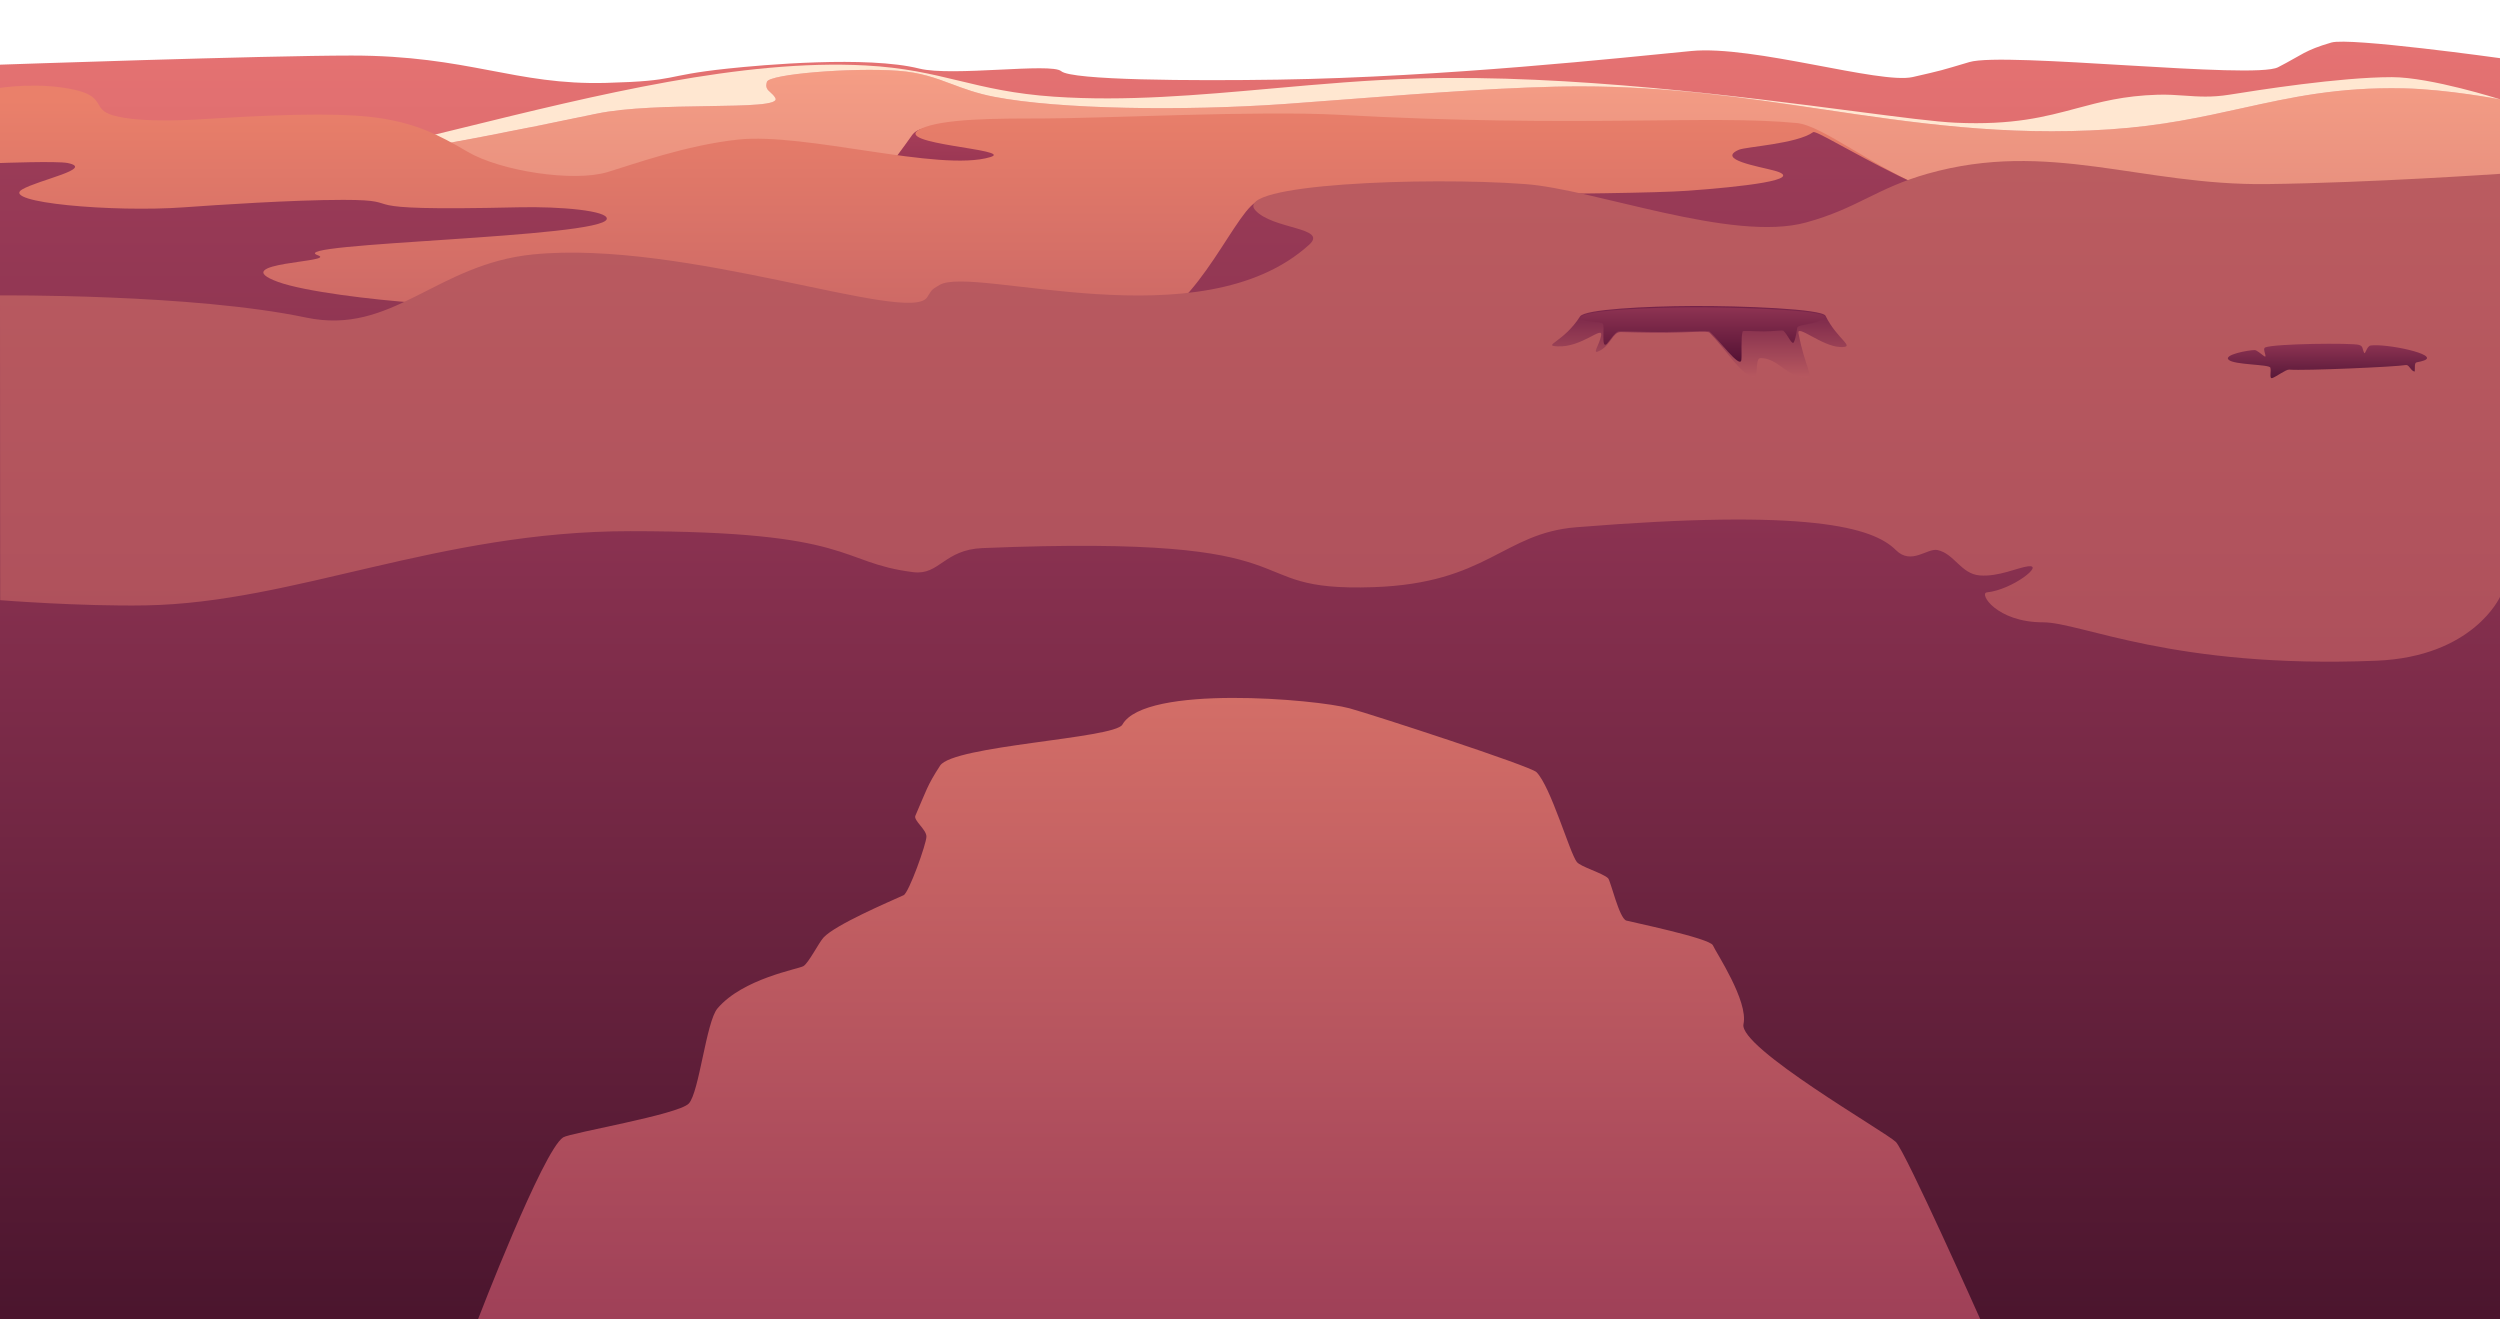 <svg width="1920" height="1013" viewBox="0 0 1920 1013" fill="none" xmlns="http://www.w3.org/2000/svg">
<g filter="url(#filter0_d_3106_770)">
<path d="M270 46.664C203 46.664 0 53.664 0 53.664V1013H1920V48.664C1920 48.664 1804.5 32.582 1790.5 36.663C1769.88 42.676 1768.15 46.088 1749.5 55.664C1731 65.164 1539.5 43.664 1512.5 51.664C1489.74 58.407 1492.36 57.817 1469 63.164C1444 68.886 1346.5 38.596 1299 43.164C1247 48.164 1110 63.164 981.5 65.164C915.309 66.194 823 65.663 815 58.664C807.381 51.997 731.328 62.995 706 56.664C666 46.664 585 53.89 559 56.664C506.581 62.255 522.946 66.107 465.5 67.664C395.483 69.561 360 46.664 270 46.664Z" fill="url(#paint0_linear_3106_770)"/>
</g>
<path d="M458 87.344C75.5 167.844 0 142.344 0 142.344V1013H1920V76.344C1920 76.344 1880.32 68.608 1846 67.844C1756.01 65.842 1710.32 93.385 1620.5 99.344C1472.06 109.193 1362.76 66.429 1214 66.344C1149.29 66.307 1051.55 75.293 987 79.844C909 85.344 813.5 84.014 763.5 74.344C732.905 68.427 720.579 56.61 689.5 54.344C654.402 51.785 590.875 56.844 589 62.844C586.812 69.844 592.599 69.894 595.5 75.344C601 85.677 505.498 77.348 458 87.344Z" fill="url(#paint1_linear_3106_770)"/>
<path fill-rule="evenodd" clip-rule="evenodd" d="M736.405 61.97C757.271 67.005 778.587 72.148 809.5 74.254C864.642 78.01 920.013 73.05 976.766 67.966C1013.65 64.661 1051.13 61.304 1089.5 60.254C1205.9 57.07 1338.09 74.248 1423.85 85.392C1459.3 89.997 1486.81 93.572 1502 94.254C1546.17 96.236 1570.72 89.657 1594.64 83.25C1612.96 78.342 1630.9 73.534 1657 72.754C1664.69 72.524 1671.36 72.993 1677.91 73.455C1688.34 74.189 1698.49 74.903 1712 72.754L1712.55 72.667C1733.71 69.3 1796.85 59.254 1837 59.254C1866.76 59.254 1920 76.254 1920 76.254V76.344C1920 76.344 1880.32 68.608 1846 67.844C1795.91 66.73 1759.55 74.768 1721.66 83.144C1691.47 89.816 1660.33 96.702 1620.5 99.344C1539.42 104.724 1470.02 94.407 1399.49 83.921C1340.89 75.21 1281.51 66.383 1214 66.344C1163.83 66.316 1093.79 71.711 1034.77 76.258C1017.67 77.576 1001.5 78.822 987 79.844C909 85.344 813.5 84.014 763.5 74.344C750.203 71.772 740.356 68.086 730.922 64.554C718.648 59.959 707.072 55.625 689.5 54.344C654.402 51.785 590.875 56.844 589 62.844C587.605 67.309 589.453 68.946 591.728 70.961C593.02 72.105 594.449 73.37 595.5 75.344C598.331 80.663 574.396 81.037 544.022 81.511C515.394 81.958 481.046 82.494 458 87.344C332.643 113.726 240.261 128.723 172.703 136.964C181.56 135.739 190.667 134.343 200 132.755C247.384 124.693 299.253 111.938 352.604 98.819C458.572 72.761 570.384 45.266 664.5 50.254C694.421 51.84 715.18 56.849 736.405 61.97ZM112.086 143.209C43.163 147.853 0 142.254 0 142.254V142.344C0 142.344 23.749 150.365 112.086 143.209Z" fill="#FFE7D1"/>
<path d="M645 207.099C645 173.733 690.547 118.548 700.247 104.099C717 79.144 824 138.832 824 138.832C824 138.832 645 281.914 645 207.099Z" fill="url(#paint2_linear_3106_770)"/>
<path d="M57.5 69C30.139 62.73 0 67.5 0 67.5V1013H1920V177.678C1920 177.678 1652.56 212.566 1485 147C1439 129 1400 96.44 1380 94.5C1313 88 1212 98.267 1028.5 88.178C966.514 84.77 847 91 799.5 91C765.249 91 723.5 91 707 99C682.732 110.766 780.5 114.678 760.5 120.678C721.641 132.336 618.5 101.678 567 107.178C527.065 111.443 486.61 126.128 466.5 132.178C440.5 140 384.5 131.5 359 116.5C336.155 103.062 320.147 95.35 293.5 91C269 87 229.5 87 164.5 91C151.379 91.807 108.5 95 86.5 88.5C70.494 83.771 81.5 74.5 57.5 69Z" fill="url(#paint3_linear_3106_770)"/>
<path d="M52 125.209C43.885 123.551 0 125.209 0 125.209V1013H1920V177.709C1920 177.709 1784.5 214.349 1595.5 183C1495.6 166.43 1396.56 98.579 1392.5 101.5C1380 110.5 1340.97 112.654 1335.5 115C1318 122.5 1350.58 127.79 1362.5 131C1388.5 138 1336.5 143.577 1296 146.5C1247.5 150 1027 148.709 967.5 154.209C951 155.734 920.521 239.907 876.5 250.209C853 255.709 633 249.291 560.5 246C505.298 243.494 374.125 236.346 319 232.5C287.056 230.272 234 224 213.5 216.5C172.017 201.323 259.943 201.507 244 196C216.5 186.5 463 182.709 466 168.209C467.317 161.844 430.749 158.453 398 159.209C255.5 162.5 320 153.5 263.5 153.5C225 153.5 165.58 157.458 141.5 159.209C86.5 163.209 0 155.5 17 145.5C29.565 138.109 73 129.5 52 125.209Z" fill="url(#paint4_linear_3106_770)"/>
<path d="M235 243.88C148.076 225.581 0 226.881 0 226.881L0.5 1014L1920 1013V532.5V133.5C1920 133.5 1820.26 140.397 1741 141.38C1644.39 142.579 1573.47 107.103 1480.5 133.381C1440.87 144.58 1426.71 159.986 1387 170.88C1330.5 186.38 1225 145.38 1171.5 141.38C1094.35 135.612 946.385 141.389 964 161.38C977.13 176.281 1020.19 174.517 1005.5 187.88C922.5 263.38 747.5 203.38 721.5 218.88C714.739 222.911 715.932 222.38 712 228.38C698.239 249.38 525.305 183.871 409.5 195.38C334.57 202.828 301.5 257.88 235 243.88Z" fill="url(#paint5_linear_3106_770)"/>
<path d="M112 464.933C61.78 465.826 0 460.933 0 460.933V1013H1920V458.433C1920 458.433 1899.5 504.433 1825 507.433C1668.5 513.735 1598.5 477.933 1569 477.933C1533.44 477.933 1519.5 455.6 1526 454.933C1545.5 452.933 1570.5 433.237 1557.5 434.933C1549.32 436 1535 443.048 1520.5 441.933C1506 440.818 1501 425.218 1488 422.433C1480.1 420.741 1467.92 434.351 1456 422.433C1438.5 404.933 1389.5 390.433 1210.5 404.933C1154.23 409.491 1142.45 447.918 1055 450.933C943.5 454.778 1023 409.933 754.5 420.933C725.025 422.141 721.5 441.919 701.5 439.433C643 432.162 658 407.933 484 407.933C336.476 407.933 226.5 462.897 112 464.933Z" fill="url(#paint6_linear_3106_770)"/>
<path d="M432.5 873.5C417 883.389 367 1013.5 367 1013.5H1521C1521 1013.5 1463.5 884.5 1456 877C1448.5 869.5 1335 804.499 1339 786.5C1342.9 768.928 1317.88 731.499 1315.5 725.999C1313.12 720.499 1251.86 707.894 1249 706.999C1243.5 705.281 1237 676.476 1235 674.5C1231 670.547 1213.94 665.743 1211 662C1205.5 655 1191 604 1180 593C1175.26 588.264 1054 548.804 1036.5 544C1011 537 879.5 525.5 862 556.5C855.929 567.254 732.074 572.492 722 588C711.926 603.507 711.5 607 703 626.5C701.433 630.094 711.5 637 711.5 642.5C711.5 648 698 685.682 694 687.5C682.253 692.839 641.5 710.228 632.5 720C628.816 724 621 739.666 617 742C613 744.333 570.5 751.5 551 774.5C542.332 784.723 537 838.966 529 847.5C521 856.035 438 869.991 432.5 873.5Z" fill="url(#paint7_linear_3106_770)"/>
<path d="M1213.5 243.009C1200.83 262.92 1184.07 265.391 1196.2 266.018C1214.7 266.975 1230.91 249.939 1229.7 257.518C1228.49 265.097 1221.36 273.431 1229.2 269.019C1237.2 264.519 1238.62 255.019 1244.7 255.019C1245.72 255.019 1263.87 255.628 1280.7 255.519C1296.74 255.415 1311.5 253.961 1313 255.519C1325.5 268.501 1335.5 285.5 1345.5 289.5C1351.73 291.992 1346.96 275.019 1352.2 275.019C1365.7 275.019 1372.39 290.019 1387.7 290.019C1393.2 290.019 1386.2 281.518 1381.2 256.018C1379.76 248.658 1399.2 265.98 1413.2 266.519C1426.2 267.019 1411 261.01 1402 242.509C1399.43 237.221 1337.6 234.832 1300 235.009C1264.54 235.176 1217 237.509 1213.5 243.009Z" fill="url(#paint8_linear_3106_770)"/>
<path d="M1306.85 236.007C1269.47 235.852 1208.88 238.177 1214.35 245.007C1216.35 247.507 1228.35 246.632 1230.85 248.507C1232.85 250.007 1229.28 268.832 1234.11 264C1235.61 262.5 1240.35 255.084 1242.85 254.507C1245.81 253.824 1261.16 255.103 1276.11 255C1293.97 254.876 1311.67 253.513 1312.85 254.507C1319.35 260.007 1336.35 283.507 1337.35 276.507C1337.86 272.904 1336.85 259.507 1338.35 254.507C1338.57 253.765 1346.51 254.457 1354.61 254.507C1361.74 254.552 1368.87 253.36 1369.61 254C1373.11 257 1376.35 266.007 1377.85 262.507C1379.43 258.802 1379.85 253.507 1380.35 251.507C1380.95 249.082 1393.82 249.463 1400.85 244.507C1409.35 238.507 1342.08 236.153 1306.85 236.007Z" fill="url(#paint9_linear_3106_770)"/>
<path d="M1731.63 268.851C1726.63 268.851 1707.28 272.477 1711.63 276.351C1716.13 280.351 1742.77 279.729 1743.63 282.351C1744.5 284.972 1742.51 291.224 1745.13 290.351C1748.13 289.351 1755.64 283.634 1758.13 283.851C1769.63 284.851 1840.97 281.685 1847.63 280.351C1850.13 279.851 1851.13 284.351 1854.13 285.351C1855.13 285.684 1854.02 280.845 1855.13 278.851C1855.63 277.957 1858 278.16 1861.63 276.851C1874.13 272.351 1832.63 263.637 1820.63 265.351C1817.52 265.796 1816.63 272.851 1815.63 270.851C1814.06 267.702 1815.02 265.818 1811.63 264.851C1806.13 263.279 1746.63 263.851 1739.63 266.851C1737.1 267.938 1742.13 275.851 1738.63 273.351C1736.99 272.178 1733.13 268.851 1731.63 268.851Z" fill="url(#paint10_linear_3106_770)"/>
<defs>
<filter id="filter0_d_3106_770" x="-32" y="0" width="1984" height="1041" filterUnits="userSpaceOnUse" color-interpolation-filters="sRGB">
<feFlood flood-opacity="0" result="BackgroundImageFix"/>
<feColorMatrix in="SourceAlpha" type="matrix" values="0 0 0 0 0 0 0 0 0 0 0 0 0 0 0 0 0 0 127 0" result="hardAlpha"/>
<feOffset dy="-4"/>
<feGaussianBlur stdDeviation="16"/>
<feComposite in2="hardAlpha" operator="out"/>
<feColorMatrix type="matrix" values="0 0 0 0 1 0 0 0 0 1 0 0 0 0 1 0 0 0 0.5 0"/>
<feBlend mode="normal" in2="BackgroundImageFix" result="effect1_dropShadow_3106_770"/>
<feBlend mode="normal" in="SourceGraphic" in2="effect1_dropShadow_3106_770" result="shape"/>
</filter>
<linearGradient id="paint0_linear_3106_770" x1="960" y1="36" x2="960" y2="1013" gradientUnits="userSpaceOnUse">
<stop stop-color="#E57272"/>
<stop offset="1" stop-color="#A04155"/>
</linearGradient>
<linearGradient id="paint1_linear_3106_770" x1="960" y1="53.664" x2="960" y2="1013" gradientUnits="userSpaceOnUse">
<stop stop-color="#F59D85"/>
<stop offset="1" stop-color="#701E44"/>
</linearGradient>
<linearGradient id="paint2_linear_3106_770" x1="734.5" y1="104.099" x2="734.5" y2="207.099" gradientUnits="userSpaceOnUse">
<stop stop-color="#A53D58"/>
<stop offset="1" stop-color="#701E44"/>
</linearGradient>
<linearGradient id="paint3_linear_3106_770" x1="960" y1="76.664" x2="960" y2="358" gradientUnits="userSpaceOnUse">
<stop stop-color="#EA806A"/>
<stop offset="1" stop-color="#B85863"/>
</linearGradient>
<linearGradient id="paint4_linear_3106_770" x1="960" y1="100.664" x2="960" y2="1013" gradientUnits="userSpaceOnUse">
<stop stop-color="#9C3C58"/>
<stop offset="1" stop-color="#581737"/>
</linearGradient>
<linearGradient id="paint5_linear_3106_770" x1="960" y1="123.664" x2="960" y2="1014" gradientUnits="userSpaceOnUse">
<stop stop-color="#BB5C60"/>
<stop offset="1" stop-color="#9C4056"/>
</linearGradient>
<linearGradient id="paint6_linear_3106_770" x1="960" y1="399" x2="960" y2="1077.43" gradientUnits="userSpaceOnUse">
<stop stop-color="#8B3251"/>
<stop offset="1" stop-color="#44122A"/>
</linearGradient>
<linearGradient id="paint7_linear_3106_770" x1="944" y1="535.998" x2="944" y2="1013.5" gradientUnits="userSpaceOnUse">
<stop stop-color="#D36E67"/>
<stop offset="1" stop-color="#9F4058"/>
</linearGradient>
<linearGradient id="paint8_linear_3106_770" x1="1305.12" y1="235" x2="1305.12" y2="290.019" gradientUnits="userSpaceOnUse">
<stop stop-color="#742248"/>
<stop offset="1" stop-color="#B7585F"/>
</linearGradient>
<linearGradient id="paint9_linear_3106_770" x1="1307.79" y1="236" x2="1307.79" y2="277.798" gradientUnits="userSpaceOnUse">
<stop stop-color="#8E3352"/>
<stop offset="1" stop-color="#541134"/>
</linearGradient>
<linearGradient id="paint10_linear_3106_770" x1="1787.48" y1="264" x2="1787.48" y2="290.434" gradientUnits="userSpaceOnUse">
<stop stop-color="#8E3352"/>
<stop offset="1" stop-color="#581839"/>
</linearGradient>
</defs>
</svg>
